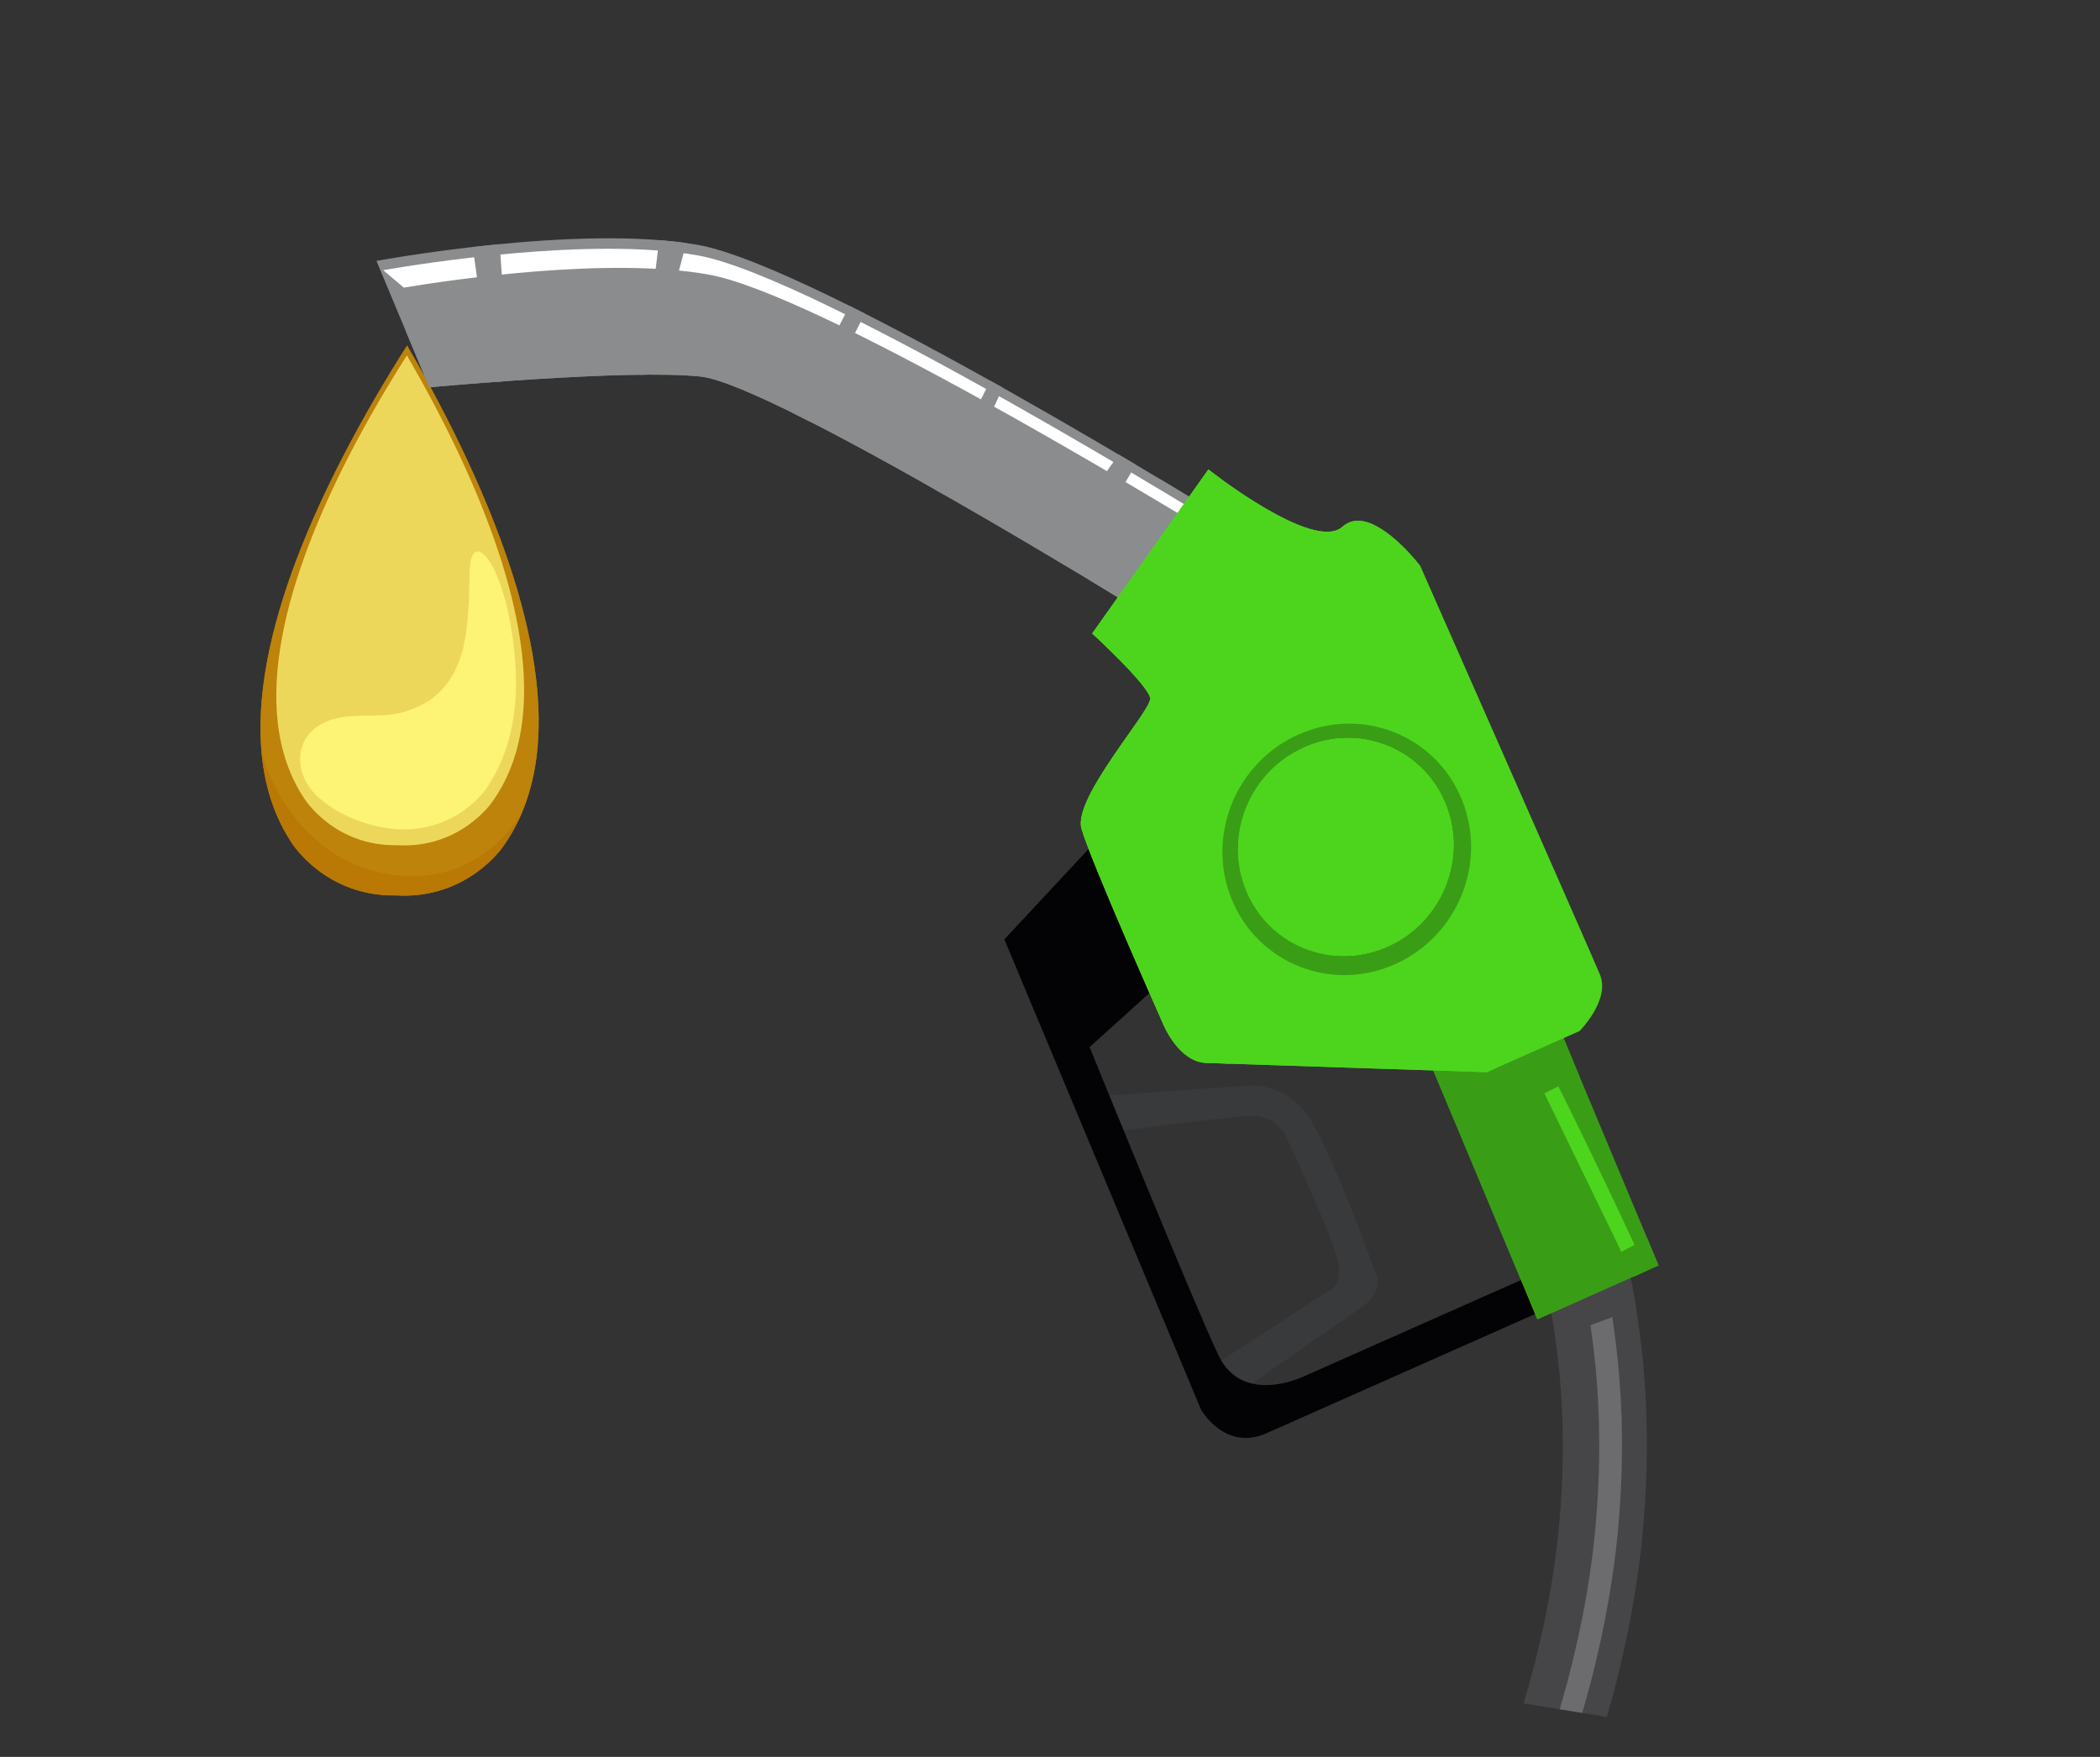 <svg width="49" height="41" viewBox="0 0 49 41" fill="none" xmlns="http://www.w3.org/2000/svg">
<rect x="0" y="0" width="49" height="41" fill="#333333" stroke="none"/>
<path d="M7.963 10.731C8.467 9.748 9.007 8.836 9.499 8.064C9.959 8.855 10.463 9.788 10.927 10.789C12.335 13.826 13.377 17.497 11.723 19.775C11.723 19.775 10.893 20.992 9.245 20.896C7.593 20.927 6.813 19.678 6.813 19.678C5.251 17.336 6.436 13.709 7.963 10.731Z" fill="#C4A11B"/>
<g style="mix-blend-mode:multiply" opacity="0.64">
<path d="M7.963 10.731C8.467 9.748 9.007 8.836 9.499 8.064C9.959 8.855 10.463 9.788 10.927 10.789C12.335 13.826 13.377 17.497 11.723 19.775C11.723 19.775 10.893 20.992 9.245 20.896C7.593 20.927 6.813 19.678 6.813 19.678C5.251 17.336 6.436 13.709 7.963 10.731Z" fill="#B97200"/>
</g>
<path opacity="0.75" d="M8.126 10.669C8.575 9.794 9.056 8.982 9.494 8.294C9.904 8.999 10.353 9.829 10.767 10.722C12.021 13.427 12.948 16.696 11.476 18.726C11.476 18.726 10.737 19.81 9.268 19.725C7.797 19.752 7.102 18.639 7.102 18.639C5.71 16.553 6.766 13.323 8.126 10.669Z" fill="#FDF374"/>
<path d="M7.215 18.367C6.859 17.859 6.935 17.183 7.536 16.876C8.114 16.583 8.804 16.79 9.409 16.619C10.946 16.184 10.927 14.687 10.958 13.358C10.977 12.561 11.352 12.863 11.575 13.387C11.846 14.024 11.97 14.766 12.022 15.445C12.103 16.502 11.939 17.537 11.338 18.418C11.338 18.419 10.647 19.431 9.275 19.351C8.619 19.313 7.834 19.018 7.359 18.539C7.305 18.485 7.257 18.427 7.215 18.367L7.215 18.367Z" fill="#FDF374"/>
<g style="mix-blend-mode:multiply" opacity="0.64">
<path d="M7.578 19.77C8.327 20.334 9.319 20.577 10.233 20.386C11.049 20.216 11.728 19.69 12.169 18.987C12.05 19.265 11.902 19.528 11.723 19.775C11.723 19.775 10.893 20.992 9.245 20.896C7.593 20.927 6.813 19.678 6.813 19.678C6.395 19.052 6.175 18.334 6.104 17.562C6.348 18.423 6.875 19.24 7.579 19.77L7.578 19.77Z" fill="#B97200"/>
</g>
<g style="mix-blend-mode:screen">
<path d="M7.82 17.788C7.82 17.788 8.028 17.333 8.742 17.73C9.457 18.126 9.089 19.132 8.323 18.766C7.435 18.34 7.82 17.788 7.82 17.788L7.82 17.788Z" fill="#FDF374"/>
</g>
<g style="mix-blend-mode:screen">
<path d="M11.195 14.668C11.195 14.668 11.245 14.007 11.554 14.813C11.863 15.619 11.834 16.974 11.145 17.739C10.456 18.503 11.842 16.899 11.195 14.668Z" fill="#FDF374"/>
</g>
<path d="M35.57 28.295L35.59 28.345L35.616 28.412C35.633 28.457 35.651 28.505 35.668 28.553C35.703 28.649 35.734 28.75 35.767 28.849C35.783 28.9 35.798 28.95 35.814 29.001C35.829 29.052 35.844 29.103 35.859 29.154C35.888 29.257 35.916 29.36 35.944 29.464C35.96 29.526 35.975 29.588 35.991 29.649C36.014 29.745 36.037 29.84 36.058 29.936C36.073 30.003 36.088 30.071 36.102 30.138L36.102 30.139C36.128 30.261 36.152 30.384 36.174 30.508C36.183 30.552 36.191 30.597 36.199 30.642C36.204 30.673 36.209 30.704 36.215 30.735C36.222 30.776 36.229 30.817 36.236 30.858C36.257 30.981 36.275 31.104 36.292 31.228C36.329 31.496 36.359 31.765 36.388 32.035C36.404 32.254 36.424 32.473 36.436 32.692C36.444 32.912 36.46 33.131 36.461 33.351C36.48 34.231 36.437 35.115 36.338 35.995C36.237 36.874 36.073 37.749 35.861 38.612C35.769 38.995 35.664 39.375 35.549 39.752L36.392 39.889L36.917 39.974L37.492 40.067C37.591 39.732 37.681 39.395 37.764 39.056C37.995 38.111 38.175 37.153 38.286 36.185C38.395 35.217 38.443 34.242 38.422 33.269C38.42 33.025 38.403 32.782 38.394 32.538C38.38 32.295 38.358 32.053 38.34 31.81C38.289 31.325 38.233 30.841 38.147 30.36C38.117 30.18 38.084 30 38.048 29.821C38.029 29.728 38.009 29.635 37.989 29.541C37.962 29.419 37.934 29.297 37.904 29.174C37.883 29.09 37.862 29.006 37.84 28.923C37.779 28.685 37.71 28.447 37.636 28.209C37.596 28.089 37.559 27.971 37.515 27.85C37.494 27.79 37.472 27.73 37.448 27.667L37.411 27.573L37.367 27.464L37.053 27.609L36.835 27.71L36.349 27.935L36.138 28.032L35.57 28.295Z" fill="#464648"/>
<path d="M36.349 27.934C36.517 28.346 36.651 28.789 36.766 29.23C36.809 29.391 36.848 29.554 36.885 29.717C36.912 29.838 36.938 29.959 36.962 30.081C36.976 30.149 36.989 30.217 37.001 30.285C37.019 30.381 37.036 30.476 37.053 30.572C37.074 30.69 37.093 30.808 37.111 30.926C37.161 31.262 37.199 31.599 37.234 31.938C37.251 32.167 37.272 32.396 37.285 32.625C37.293 32.855 37.31 33.085 37.311 33.315C37.331 34.236 37.286 35.159 37.183 36.077C37.078 36.995 36.907 37.906 36.686 38.804C36.598 39.168 36.5 39.53 36.392 39.888L36.917 39.974C37.02 39.627 37.115 39.277 37.201 38.925C37.426 38.004 37.601 37.07 37.71 36.129C37.816 35.187 37.861 34.239 37.841 33.293C37.84 33.056 37.823 32.82 37.814 32.584C37.801 32.348 37.78 32.112 37.762 31.877C37.722 31.495 37.679 31.115 37.62 30.736C37.605 30.648 37.591 30.559 37.575 30.471C37.552 30.335 37.527 30.199 37.501 30.063C37.462 29.86 37.419 29.658 37.372 29.456C37.342 29.331 37.311 29.207 37.279 29.083C37.219 28.854 37.153 28.626 37.082 28.398C37.045 28.285 37.009 28.172 36.968 28.058C36.948 28.002 36.928 27.945 36.905 27.888L36.872 27.802L36.835 27.71L36.349 27.934Z" fill="#6C6B6D"/>
<g style="mix-blend-mode:multiply">
<path d="M37.727 30.696C37.252 30.879 36.769 31.047 36.291 31.228C36.269 31.063 36.244 30.899 36.215 30.735C36.142 30.306 36.053 29.88 35.944 29.464C35.89 29.256 35.83 29.051 35.767 28.849C35.734 28.75 35.703 28.648 35.668 28.553C35.651 28.504 35.634 28.457 35.616 28.412L35.591 28.345L35.57 28.294L37.367 27.464L37.412 27.573L37.448 27.667C37.472 27.729 37.494 27.79 37.515 27.85C37.559 27.971 37.596 28.089 37.636 28.209C37.71 28.447 37.779 28.684 37.841 28.923C37.966 29.399 38.066 29.878 38.148 30.36C38.157 30.411 38.165 30.464 38.174 30.516C38.026 30.578 37.877 30.637 37.727 30.695L37.727 30.696Z" fill="#464648"/>
</g>
<path d="M25.406 25.601L29.062 25.337C29.062 25.337 30.067 25.195 30.647 26.238C31.227 27.282 32.075 29.653 32.075 29.653C32.075 29.653 32.37 30.1 31.752 30.519C31.134 30.938 28.906 32.505 28.906 32.505L28.344 31.851L30.98 30.139C30.98 30.139 31.37 30.038 31.207 29.388C31.043 28.737 30.034 26.583 30.034 26.583C30.034 26.583 29.865 26.007 29.125 26.047C28.384 26.086 25.793 26.441 25.793 26.441L25.406 25.601L25.406 25.601Z" fill="#393A3B"/>
<path d="M26.421 18.717L23.435 21.922L28.024 32.897C28.024 32.897 28.579 33.879 29.552 33.447C30.525 33.016 36.363 30.424 36.363 30.424L36.031 29.632L30.437 32.115C30.437 32.115 29.003 32.824 28.432 31.631C27.862 30.439 25.424 24.437 25.424 24.437L27.464 22.592L26.421 18.718L26.421 18.717Z" fill="#030306"/>
<path d="M36.185 23.518L38.7 29.531L35.872 30.786L33.168 24.32C33.168 24.32 36.348 23.581 36.185 23.518Z" fill="#399E16"/>
<g style="mix-blend-mode:screen">
<path d="M35.228 23.818C35.333 23.791 35.433 23.765 35.527 23.74C35.708 24.087 35.89 24.434 36.072 24.782C36.573 25.739 38.138 28.989 38.407 29.661L38.106 29.795C37.973 29.468 35.549 24.553 35.228 23.818Z" fill="#4DD51D"/>
</g>
<g style="mix-blend-mode:multiply">
<path d="M37.033 29.638C37.499 29.388 37.966 29.141 38.434 28.895L38.7 29.531L35.872 30.786L35.694 30.359C36.14 30.118 36.586 29.877 37.033 29.638Z" fill="#399E16"/>
</g>
<g style="mix-blend-mode:multiply">
<path d="M36.189 23.528L36.852 25.112C36.38 25.332 35.92 25.582 35.453 25.812C35.428 25.825 35.413 25.862 35.421 25.889C35.544 26.314 35.679 26.735 35.822 27.153C36.184 28.209 36.601 29.244 37.041 30.267L35.872 30.787L33.168 24.32C33.168 24.32 36.115 23.635 36.189 23.528L36.189 23.528Z" fill="#399E16"/>
</g>
<g style="mix-blend-mode:multiply">
<path d="M35.82 25.2C35.187 25.502 34.538 25.774 33.898 26.064L33.168 24.32C33.168 24.32 36.116 23.635 36.19 23.528L36.701 24.75C36.412 24.91 36.118 25.059 35.821 25.201L35.82 25.2Z" fill="#399E16"/>
</g>
<path d="M8.784 6.089C8.784 6.089 13.481 5.215 16.29 5.716C19.1 6.218 28.707 12.177 28.707 12.177L26.92 14.449C26.92 14.449 18.06 8.966 16.343 8.787C14.626 8.607 10.017 9.039 10.017 9.039L8.784 6.089L8.784 6.089Z" fill="#8A8C8E"/>
<g style="mix-blend-mode:multiply">
<path d="M27.064 11.18C28.064 11.778 28.706 12.177 28.706 12.177L26.92 14.449C26.92 14.449 26.325 14.081 25.415 13.534C25.959 12.745 26.514 11.964 27.064 11.18L27.064 11.18Z" fill="#8A8C8E"/>
</g>
<g style="mix-blend-mode:overlay">
<g style="mix-blend-mode:screen">
<path d="M8.941 6.305C9.789 6.158 13.785 5.514 16.286 5.961C19.096 6.462 28.703 12.421 28.703 12.421L28.546 12.62C26.699 11.491 18.998 6.847 16.532 6.407C14.212 5.993 10.608 6.516 9.421 6.712C9.26 6.577 9.101 6.44 8.941 6.305L8.941 6.305Z" fill="white"/>
</g>
</g>
<g style="mix-blend-mode:multiply">
<path d="M12.95 7.23C14.356 7.132 15.813 7.167 17.158 7.566C18.676 8.017 20.131 8.795 21.499 9.563C23.63 10.759 25.639 12.143 27.657 13.512L26.92 14.449C26.92 14.449 18.06 8.966 16.343 8.787C14.626 8.607 10.017 9.039 10.017 9.039L9.46 7.706C10.617 7.49 11.78 7.311 12.95 7.23Z" fill="#8A8C8E"/>
</g>
<g style="mix-blend-mode:multiply">
<path d="M26.106 10.61C26.24 10.689 26.376 10.769 26.502 10.845C26.031 11.67 25.457 12.442 24.886 13.216C24.782 13.154 24.671 13.088 24.562 13.023C25.046 12.198 25.535 11.376 26.105 10.61L26.106 10.61Z" fill="#8A8C8E"/>
</g>
<g style="mix-blend-mode:multiply">
<path d="M19.822 7.139C19.941 7.199 20.059 7.257 20.18 7.318C19.758 8.161 19.33 9 18.895 9.837C18.761 9.768 18.63 9.703 18.502 9.64C18.948 8.809 19.393 7.978 19.821 7.139L19.822 7.139Z" fill="#8A8C8E"/>
</g>
<g style="mix-blend-mode:multiply">
<path d="M15.379 5.604C15.595 5.621 15.806 5.643 16.008 5.672C15.757 6.708 15.435 7.729 15.094 8.744C15.041 8.744 14.985 8.745 14.931 8.746C15.114 7.703 15.261 6.655 15.38 5.605L15.379 5.604Z" fill="#8A8C8E"/>
</g>
<g style="mix-blend-mode:multiply">
<path d="M11.029 5.765C11.232 5.741 11.442 5.719 11.659 5.698C11.741 6.761 11.791 7.826 11.834 8.893C11.675 8.904 11.525 8.915 11.38 8.926C11.317 7.866 11.185 6.813 11.029 5.765Z" fill="#8A8C8E"/>
</g>
<g style="mix-blend-mode:multiply">
<path d="M23.107 8.886C23.203 8.94 23.299 8.993 23.394 9.046C23.032 9.918 22.525 10.729 22.01 11.534C21.948 11.499 21.886 11.464 21.824 11.428C22.238 10.575 22.686 9.737 23.107 8.886L23.107 8.886Z" fill="#8A8C8E"/>
</g>
<path d="M28.196 10.957L25.486 14.783C25.486 14.783 26.819 16.007 26.839 16.301C26.859 16.595 25.036 18.615 25.234 19.334C25.432 20.053 27.155 23.929 27.155 23.929C27.155 23.929 27.511 24.779 28.137 24.804C28.763 24.829 34.693 25.021 34.693 25.021L36.857 24.061C36.857 24.061 37.58 23.337 37.331 22.741C37.082 22.145 33.138 13.203 33.138 13.203C33.138 13.203 31.993 11.693 31.321 12.294C30.649 12.895 28.196 10.957 28.196 10.957Z" fill="#4DD51D"/>
<g style="mix-blend-mode:multiply">
<path d="M25.234 19.334C25.036 18.614 26.859 16.594 26.839 16.301C26.819 16.007 25.486 14.783 25.486 14.783L28.196 10.957C28.196 10.957 30.649 12.895 31.321 12.294C31.536 12.101 31.8 12.127 32.059 12.248C31.312 12.852 30.75 13.941 30.237 14.595C29.29 15.805 28.093 16.99 27.64 18.488C27.222 19.867 27.804 21.419 28.76 22.393C30.337 24.001 32.65 24.511 34.879 24.939L34.693 25.022C34.693 25.022 28.763 24.829 28.137 24.804C27.511 24.78 27.155 23.929 27.155 23.929C27.155 23.929 25.432 20.053 25.234 19.334L25.234 19.334Z" fill="#4DD51D"/>
</g>
<g style="mix-blend-mode:multiply">
<path d="M26.839 16.301C26.819 16.007 25.486 14.783 25.486 14.783L28.196 10.957C28.196 10.957 28.295 11.035 28.457 11.154C28.335 11.33 28.216 11.509 28.1 11.69C27.873 12.046 27.657 12.409 27.446 12.774C27.345 12.949 27.245 13.125 27.146 13.301C27.056 13.459 26.961 13.615 26.891 13.783C26.649 14.364 26.765 15.014 27.25 15.41C27.284 15.437 28.745 13.972 29.575 13.431C29.464 13.64 27.742 16.073 27.321 16.711C27.029 17.154 26.696 17.57 26.412 18.018C26.137 18.454 25.854 18.974 25.864 19.503C25.874 20.068 26.099 20.606 26.324 21.11C26.56 21.639 26.787 22.173 27.025 22.701C27.268 23.238 27.549 23.768 27.951 24.2C28.177 24.442 28.435 24.648 28.713 24.825C28.432 24.815 28.228 24.808 28.137 24.804C27.511 24.779 27.155 23.928 27.155 23.928C27.155 23.928 25.432 20.053 25.234 19.334C25.036 18.614 26.859 16.594 26.839 16.301Z" fill="#4DD51D"/>
</g>
<path d="M28.749 21.009C29.368 22.491 31.068 23.16 32.546 22.504C34.024 21.848 34.719 20.115 34.1 18.634C33.48 17.152 31.78 16.483 30.303 17.139C28.825 17.794 28.129 19.527 28.749 21.009Z" fill="#399E16"/>
<path d="M29.084 20.796C29.621 22.079 31.093 22.659 32.373 22.09C33.653 21.523 34.256 20.022 33.719 18.738C33.182 17.455 31.71 16.876 30.43 17.444C29.15 18.012 28.548 19.513 29.084 20.796Z" fill="#4DD51D"/>
<path d="M29.084 20.796C29.621 22.079 31.093 22.659 32.373 22.09C33.653 21.523 34.256 20.022 33.719 18.738C33.182 17.455 31.71 16.876 30.43 17.444C29.15 18.012 28.548 19.513 29.084 20.796Z" fill="#4DD51D"/>
<g style="mix-blend-mode:screen">
<path d="M33.219 18.863C32.752 17.745 31.559 17.172 30.419 17.449C30.423 17.447 30.426 17.445 30.43 17.444C31.71 16.875 33.182 17.455 33.719 18.738C34.255 20.021 33.653 21.522 32.373 22.09C32.063 22.228 31.742 22.298 31.425 22.307C31.585 22.272 31.744 22.22 31.9 22.151C33.155 21.593 33.746 20.122 33.219 18.863L33.219 18.863Z" fill="#4DD51D"/>
</g>
<g style="mix-blend-mode:screen">
<path d="M31.805 12.743C31.805 12.743 32.326 12.684 32.769 13.207C33.212 13.729 37.029 22.487 37.029 22.487C37.029 22.487 37.419 23.04 36.907 23.68L36.478 24.031C36.478 24.031 37.085 23.595 36.702 22.71C36.318 21.825 32.664 13.959 32.664 13.959C32.664 13.959 32.353 13.049 31.805 12.743L31.805 12.743Z" fill="#4DD51D"/>
</g>
</svg>
